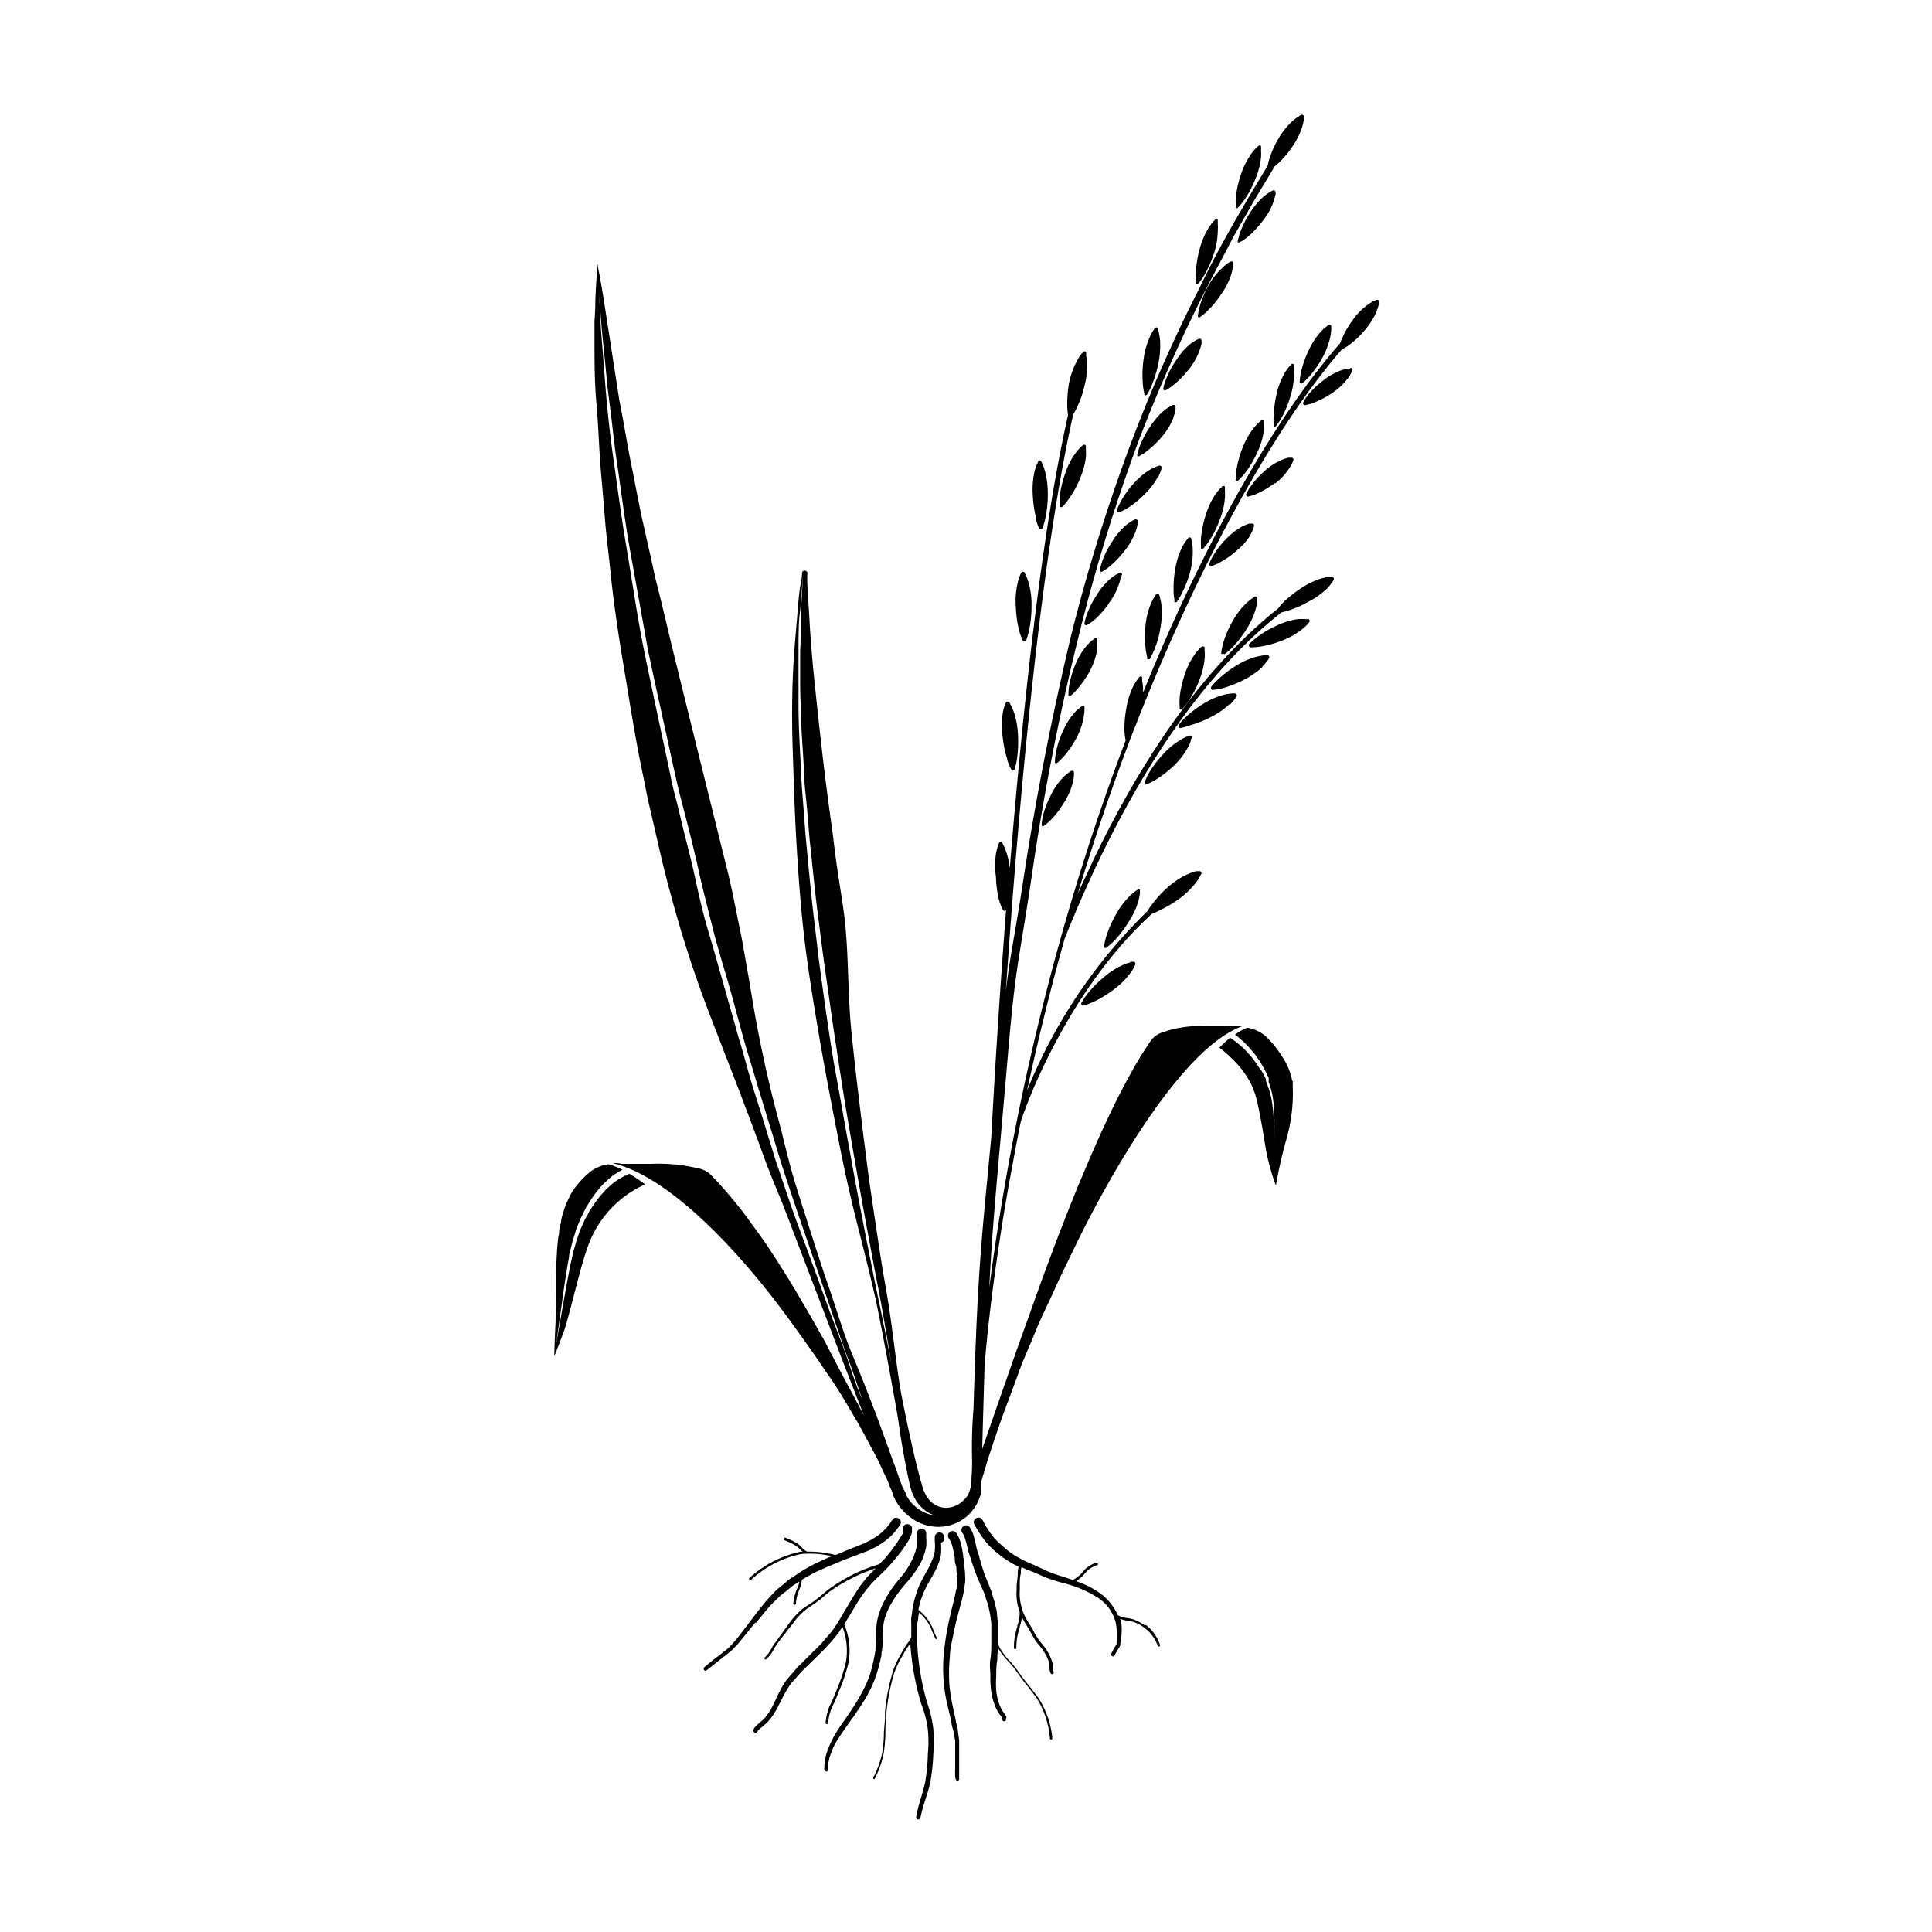 <svg xmlns="http://www.w3.org/2000/svg" viewBox="0 0 141.2 141.2"><defs><style>.cls-1{fill:none;}.cls-2{}</style></defs><g id="Calque_2" data-name="Calque 2"><g id="Layer_1" data-name="Layer 1"><rect class="cls-1" width="141.2" height="141.2" rx="70.6"/><path class="cls-2" d="M46,85.79a4.62,4.62,0,0,0-.85.44q-.23.15-.45.33c-.14.13-.3.26-.44.41a8.38,8.38,0,0,0-.82,1c-.12.19-.26.38-.38.59l-.34.62-.3.67c-.09.23-.16.46-.24.69s-.14.47-.21.71a5.65,5.65,0,0,0-.17.71c-.12.47-.21,1-.29,1.4-.17.92-.32,1.77-.45,2.51-.26,1.47-.43,2.45-.43,2.45l.35-2.46c.1-.74.22-1.6.36-2.52.07-.46.15-.94.24-1.42,0-.24.09-.49.15-.73s.11-.49.19-.72.14-.49.23-.73.19-.45.28-.68l.33-.66c.11-.22.25-.42.37-.63a8.66,8.66,0,0,1,.83-1.09c.15-.17.31-.31.46-.45s.31-.26.47-.38a6.79,6.79,0,0,1,.6-.36,5.27,5.27,0,0,0-1-.4,2.75,2.75,0,0,0-1.53.7,6.39,6.39,0,0,0-1,1.1,4.45,4.45,0,0,0-.33.55l-.26.56a4.36,4.36,0,0,0-.19.58,3.14,3.14,0,0,0-.16.58c0,.2-.09.4-.13.6s0,.4-.08.6c-.05.4-.09.81-.11,1.21s-.05.81-.06,1.21c0,1.61,0,3.16-.06,4.34s-.07,2-.07,2,.3-.72.7-1.82S42.43,92.47,43,91a7.82,7.82,0,0,1,4.15-4.44A11.31,11.31,0,0,0,46,85.79Z"/><path class="cls-2" d="M69,112.6v-.28h0a.34.34,0,0,0-.35-.33.35.35,0,0,0-.33.35s0,.09,0,.28a4.88,4.88,0,0,1,0,.74,4.19,4.19,0,0,1-.12.48c-.07.17-.16.4-.25.58-.19.41-.49.84-.75,1.42a7.75,7.75,0,0,0-.53,1.88c0,.17-.05.34-.07.51s0,.36,0,.54,0,.6,0,.91a3.62,3.62,0,0,1-.27.41c-.09.13-.17.24-.24.36l-.17.3a7.7,7.7,0,0,0-.63,1.29,15.13,15.13,0,0,0-.61,3.08l0,.33c0,.39-.06.78-.08,1.17a9.23,9.23,0,0,1-.12,1.48,7.3,7.3,0,0,1-.64,1.78.11.11,0,0,0,0,.13h0a.12.12,0,0,0,.09,0,7.61,7.61,0,0,0,.65-1.84,11,11,0,0,0,.13-1.51c0-.37,0-.77.07-1.15l0-.32a15.39,15.39,0,0,1,.6-3,7.65,7.65,0,0,1,.62-1.25l.17-.31c.06-.1.14-.21.23-.33l.13-.18a19.61,19.61,0,0,0,.8,4.41,7.89,7.89,0,0,1,.48,1.85,9.36,9.36,0,0,1,0,1.83,13.21,13.21,0,0,1-.2,2.07c-.14.64-.35,1.24-.5,1.81-.06.23-.11.46-.15.67,0,.06,0,.2.12.21s.18-.07.2-.17.09-.41.15-.62c.16-.56.38-1.16.54-1.82a14.63,14.63,0,0,0,.24-2.12,12,12,0,0,0,0-1.9,8.91,8.91,0,0,0-.46-1.93,18.75,18.75,0,0,1-.72-4.45c0-.36,0-.71,0-1,0-.17,0-.33.05-.5s0-.33.08-.49a.6.6,0,0,0,0-.12,3.15,3.15,0,0,1,1,1.47l.2.43a.11.11,0,0,0,.09.05h0a.09.09,0,0,0,0-.13c-.06-.12-.12-.27-.19-.42a3.29,3.29,0,0,0-1.14-1.59,5.69,5.69,0,0,1,.45-1.41c.22-.49.54-1,.76-1.4a5.68,5.68,0,0,0,.28-.64,2.56,2.56,0,0,0,.16-.6,4.69,4.69,0,0,0,0-.85Z"/><path class="cls-2" d="M60.61,120.14l.29-.33.14-.17.15-.19c.13-.18.26-.36.38-.55a4.84,4.84,0,0,1,.25,2.59,12.72,12.72,0,0,1-.7,2.08l-.14.36c-.06.15-.13.3-.2.46a3.64,3.64,0,0,0-.44,1.52.1.1,0,0,0,.1.1h0a.1.1,0,0,0,.09-.1,3.47,3.47,0,0,1,.43-1.44l.2-.47.14-.36a13,13,0,0,0,.71-2.1,5,5,0,0,0-.31-2.83l.46-.75c.3-.5.59-1,.89-1.42.16-.21.31-.42.49-.62l.16-.19h0l.08-.08.26-.27c.36-.34.71-.67,1-1,.16-.17.28-.33.42-.48l.09-.12.1-.12a1.84,1.84,0,0,1,.17-.22c.22-.29.4-.56.55-.8s.12-.22.17-.34a1.69,1.69,0,0,0,.11-.31c0-.13,0-.2,0-.2h0a.32.32,0,0,0-.26-.39.33.33,0,0,0-.4.26h0s0,.08,0,.21A1.77,1.77,0,0,1,66,112c0,.07-.09.17-.14.27a7.16,7.16,0,0,1-.49.74l-.16.22-.08.11-.09.11c-.13.15-.26.33-.4.48l-.38.39A11.81,11.81,0,0,0,60.78,116c-.24.16-.46.35-.68.53l-.24.2c-.28.23-.58.45-1,.7a4.9,4.9,0,0,0-1.09,1.09l-.06.07L56.7,120l-.09.11c-.07.1-.15.23-.23.37a2.28,2.28,0,0,1-.48.65.11.11,0,0,0,0,.14.1.1,0,0,0,.09,0h0a2.33,2.33,0,0,0,.55-.72c.08-.13.15-.26.22-.35l.08-.11c.34-.45.7-.93,1.06-1.37l.06-.08a4.71,4.71,0,0,1,1-1.05c.38-.25.69-.48,1-.71l.24-.2a6.55,6.55,0,0,1,.66-.52A12.74,12.74,0,0,1,64,114.62l-.33.33-.27.29-.07.07,0,0,0,0,0,0-.12.16a7.3,7.3,0,0,0-.5.67c-.32.47-.61,1-.9,1.47s-.57,1-.91,1.47c0,0-.09.13-.12.16l-.14.17-.29.33c-.19.22-.38.45-.58.64-.41.4-.82.8-1.2,1.19l-.3.29-.26.31-.52.6a6.63,6.63,0,0,0-.4.64c-.12.23-.23.44-.32.64s-.19.38-.27.56a1.91,1.91,0,0,1-.13.25c0,.09-.1.16-.14.24s-.2.27-.28.39a2.44,2.44,0,0,1-.27.28,5.71,5.71,0,0,0-.46.41.61.61,0,0,0-.16.26.16.16,0,1,0,.32.06s0,0,.08-.09l.44-.37a2,2,0,0,0,.32-.33,3.56,3.56,0,0,0,.32-.42c0-.07.09-.15.14-.23a2.52,2.52,0,0,0,.15-.27l.29-.57c.09-.2.2-.39.31-.59s.27-.42.39-.61l.51-.56.26-.3.29-.28L60,120.78c.21-.2.41-.42.6-.64Z"/><path class="cls-2" d="M64.42,120.84a7,7,0,0,0,.11-.92c0-.29,0-.59,0-.87a4,4,0,0,1,.14-.79,4.69,4.69,0,0,1,.3-.75,7.44,7.44,0,0,1,.84-1.3c.15-.2.31-.38.46-.56a4.6,4.6,0,0,0,.45-.56A6.57,6.57,0,0,0,67.4,114c.06-.18.13-.35.18-.51s.08-.31.11-.45a3,3,0,0,0,0-.68c0-.15,0-.24,0-.24h0a.34.34,0,1,0-.67,0v.06s0,.06,0,.18a2.1,2.1,0,0,1,0,.53c0,.11-.05.24-.08.38s-.1.29-.15.45a5.49,5.49,0,0,1-.54,1,6.25,6.25,0,0,1-.4.54c-.16.18-.32.38-.48.59a7.91,7.91,0,0,0-.87,1.42,6.39,6.39,0,0,0-.31.83,4.8,4.8,0,0,0-.15.91c0,.3,0,.6,0,.89a6,6,0,0,1-.08.85,12.64,12.64,0,0,1-.4,1.69,9.6,9.6,0,0,1-.71,1.52c-.55,1-1.18,1.78-1.66,2.54a7.9,7.9,0,0,0-.58,1.1c-.07.17-.12.33-.18.48s-.08.3-.11.43a2.8,2.8,0,0,0-.07.64,1.06,1.06,0,0,0,0,.18.18.18,0,0,0,.17.14.14.14,0,0,0,.09-.15h0v0a.14.14,0,0,0,0-.06v-.07a2.6,2.6,0,0,1,.08-.56c0-.11.07-.27.11-.39s.12-.31.18-.48a7,7,0,0,1,.59-1c.49-.74,1.13-1.56,1.72-2.53a9.16,9.16,0,0,0,.77-1.57,12.24,12.24,0,0,0,.47-1.75Z"/><path class="cls-2" d="M70.4,113.78a6.44,6.44,0,0,0-.16-.92,2.82,2.82,0,0,0-.23-.62l-.1-.18h0a.34.34,0,0,0-.46-.12.35.35,0,0,0-.12.47h0l.11.17a2.26,2.26,0,0,1,.17.45c.06.22.11.5.17.84,0,.16,0,.34.08.53s0,.39.08.6,0,.4,0,.61,0,.44-.08.66c-.08.45-.22,1-.34,1.47l-.18.79c-.06.27-.11.55-.16.82-.09.56-.17,1.12-.22,1.7a12.2,12.2,0,0,0,0,1.71,7.52,7.52,0,0,0,.09.83,6.83,6.83,0,0,0,.15.81c.1.51.24,1,.34,1.49,0,.23.11.46.15.68l.12.64,0,.15s0,.1,0,.15,0,.2,0,.29v.54c0,.34,0,.65,0,.89a4.47,4.47,0,0,0,0,.59c0,.15.05.22.05.22a.13.13,0,0,0,.14.1.13.13,0,0,0,.1-.15v0l0-.17c0-.13,0-.31,0-.56s0-.54,0-.88c0-.17,0-.37,0-.56s0-.2,0-.3a.92.92,0,0,0,0-.16l0-.16-.09-.66c0-.23-.09-.46-.14-.7-.09-.48-.22-1-.31-1.49a7,7,0,0,1-.12-.78,5.4,5.4,0,0,1-.07-.8,11.56,11.56,0,0,1,.05-1.66c0-.55.15-1.1.25-1.64.06-.26.11-.53.17-.79s.13-.52.2-.78c.13-.51.28-1,.38-1.49.06-.25.07-.5.11-.73s0-.49,0-.72l-.06-.6c0-.2,0-.38-.08-.55Z"/><path class="cls-2" d="M55.24,118.62c.36-.44.7-.87,1.08-1.3l.61-.6c.21-.2.45-.36.67-.55l.33-.27.37-.24.11-.06c0,.2-.14.45-.21.64a3.23,3.23,0,0,0-.15.5,2.51,2.51,0,0,0-.07.45.1.1,0,0,0,.09.1h0a.11.11,0,0,0,.1-.09,2.92,2.92,0,0,1,.06-.44,3.48,3.48,0,0,1,.14-.46,3.25,3.25,0,0,0,.24-.84,4.64,4.64,0,0,1,.42-.25c.25-.13.49-.27.74-.39l.77-.34c.51-.21,1-.42,1.47-.6l1.35-.51a6.86,6.86,0,0,0,1.12-.6,4.84,4.84,0,0,0,.77-.65l.25-.29a1.72,1.72,0,0,0,.15-.21l.13-.17h0a.32.32,0,0,0-.09-.46.32.32,0,0,0-.46.08l-.13.18a1.5,1.5,0,0,1-.14.2c-.06.07-.12.15-.2.23a3.72,3.72,0,0,1-.64.57,6.14,6.14,0,0,1-1,.56l-1.32.53-.73.31A7.7,7.7,0,0,0,59,113.4h0a1,1,0,0,1-.41-.32l-.21-.2a3.26,3.26,0,0,0-.68-.37l-.29-.13a.1.1,0,0,0-.13.05.1.1,0,0,0,.05.13l.29.13a3.1,3.1,0,0,1,.64.35,1.53,1.53,0,0,1,.19.18l.21.19-.19,0a8,8,0,0,0-3.69,1.91.09.09,0,0,0,0,.13.08.08,0,0,0,.07,0,.08.08,0,0,0,.06,0,7.71,7.71,0,0,1,3.6-1.87,7.14,7.14,0,0,1,2.28.15l-.47.2-.77.36c-.26.13-.52.28-.78.43s-.49.32-.75.49l-.37.24-.35.3c-.23.2-.48.37-.69.59L56,117c-.38.45-.74.93-1.07,1.36s-.05.08-.36.48-.61.8-.87,1.11l-.44.47c-.14.13-.29.24-.43.35s-.53.41-.73.56l-.64.53a.17.17,0,0,0,0,.2.14.14,0,0,0,.2,0h0l.62-.49L53,121l.46-.37.45-.46c.31-.36.59-.72.91-1.12s0,0,.39-.47Z"/><path class="cls-2" d="M75.24,123.25c-.28-.35-.57-.71-.82-1.09a7.23,7.23,0,0,0-.6-.74,4.29,4.29,0,0,1-.89-1.28V120c0-.23,0-.45,0-.68s0-.43,0-.68l-.07-.7c0-.23-.09-.45-.13-.68s-.13-.44-.19-.66l-.09-.32-.12-.3-.24-.58c-.07-.19-.15-.35-.2-.54-.12-.35-.21-.71-.31-1,0-.16-.09-.32-.14-.47s-.07-.27-.1-.4-.11-.51-.17-.71a1.9,1.9,0,0,0-.2-.5l-.08-.14h0a.34.34,0,0,0-.47-.11.35.35,0,0,0-.11.46h0l.09.14a1.91,1.91,0,0,1,.14.35c.06.17.11.39.18.67,0,.13.08.29.12.44s.1.3.15.46c.11.32.21.67.35,1,.06.18.15.37.23.57s.16.37.25.56.08.2.13.3l.09.29c.06.2.14.39.19.6s.09.43.14.64l.08.64c0,.2,0,.45,0,.66s0,.45,0,.67c0,.43,0,.87-.07,1.29s0,.83,0,1.23a7.83,7.83,0,0,0,.06,1.11,4.52,4.52,0,0,0,.23.93,3.83,3.83,0,0,0,.32.67,3.49,3.49,0,0,1,.26.35c0,.07,0,.1,0,.1a.14.14,0,1,0,.28,0,.46.46,0,0,0,0-.22,2.64,2.64,0,0,0-.26-.39,3.33,3.33,0,0,1-.28-.62,4.07,4.07,0,0,1-.18-.86,7.39,7.39,0,0,1,0-1.07c0-.38,0-.78.08-1.2,0-.27,0-.54.07-.82a6.27,6.27,0,0,0,.78,1,5.91,5.91,0,0,1,.58.72c.26.38.55.75.83,1.1l.58.75a6.48,6.48,0,0,1,1,3,.11.11,0,0,0,.1.09h0a.1.1,0,0,0,.08-.11A6.59,6.59,0,0,0,75.83,124l-.59-.76Z"/><path class="cls-2" d="M83.62,118.76a3.39,3.39,0,0,0-.85-.43,2.84,2.84,0,0,0-.42-.08,1.52,1.52,0,0,1-.67-.22,2.63,2.63,0,0,0-.31-.57,4,4,0,0,0-.94-1,6.77,6.77,0,0,0-1.78-.9,3.23,3.23,0,0,0,.63-.55,1.75,1.75,0,0,1,.88-.61.08.08,0,0,0,.08-.1.09.09,0,0,0-.1-.09,1.86,1.86,0,0,0-1,.67,2.35,2.35,0,0,1-.74.59l-.62-.21a12.2,12.2,0,0,1-1.33-.47c-.42-.2-.86-.41-1.27-.58a9,9,0,0,1-1.12-.6,5.4,5.4,0,0,1-.46-.33l-.22-.19-.2-.18a4.48,4.48,0,0,1-.65-.67c-.17-.22-.3-.43-.41-.59s-.18-.33-.23-.42l-.09-.15h0a.33.33,0,0,0-.46-.12.34.34,0,0,0-.13.46l.09.15c.06.1.13.24.26.43a7.16,7.16,0,0,0,.47.66,5.62,5.62,0,0,0,.73.74l.22.18.23.18c.16.12.35.25.53.36a5.7,5.7,0,0,0,.69.37,3.74,3.74,0,0,1-.05.39l0,.13c0,.29-.06.58-.08.85,0,.11,0,.23,0,.34a3.84,3.84,0,0,0,.22,1.61h0a2.62,2.62,0,0,1-.17,1l0,.08a4.74,4.74,0,0,0-.25,1.55.1.1,0,0,0,.1.09h0a.1.1,0,0,0,.08-.11,4.33,4.33,0,0,1,.25-1.47l0-.08a3.88,3.88,0,0,0,.16-.67,6.22,6.22,0,0,0,.32.56,6.05,6.05,0,0,1,.32.55c.11.19.22.4.35.59s.19.25.29.37a3.45,3.45,0,0,1,.33.45,3.18,3.18,0,0,1,.4.89s0,.13,0,.22c0,.34.07.51.2.53h0a.1.1,0,0,0,.1-.08.08.08,0,0,0,0-.09,1.72,1.72,0,0,1-.07-.38c0-.1,0-.19,0-.25a3.88,3.88,0,0,0-.42-.94,5.34,5.34,0,0,0-.35-.48,3.3,3.3,0,0,1-.28-.35,6.59,6.59,0,0,1-.34-.57,5.57,5.57,0,0,0-.33-.57,3.89,3.89,0,0,1-.68-2.47c0-.12,0-.23,0-.35,0-.28,0-.55.08-.83l0-.13c0-.1,0-.21.05-.33l.33.15c.44.16.85.34,1.29.54a12.71,12.71,0,0,0,1.4.46,8.48,8.48,0,0,1,2.55,1.07,3.1,3.1,0,0,1,1.32,1.86,4,4,0,0,1,.06,1,1.27,1.27,0,0,1,0,.37l0,.07,0,.08-.07.13a4.77,4.77,0,0,0-.25.44,1.19,1.19,0,0,0-.08.17h0a.14.14,0,0,0,.09.17.13.13,0,0,0,.17-.08l.07-.15.25-.41.09-.16,0-.08a.49.49,0,0,0,0-.11,1.31,1.31,0,0,0,.07-.44,4.08,4.08,0,0,0,0-1,1.63,1.63,0,0,0-.07-.3,2.45,2.45,0,0,0,.55.13l.39.08a3,3,0,0,1,.79.41,2.85,2.85,0,0,1,1,1.33.1.1,0,0,0,.09.07h0a.1.1,0,0,0,.08-.12,3.1,3.1,0,0,0-1-1.44Z"/><path class="cls-2" d="M90.29,15.17a.13.13,0,0,0,.19,0,5,5,0,0,0,.49-.6,7.91,7.91,0,0,0,.77-1.46,5.82,5.82,0,0,0,.42-1.58,3.76,3.76,0,0,0,0-.57.68.68,0,0,0,0-.22.14.14,0,0,0,0-.07.14.14,0,0,0-.2,0l-.17.16a3.66,3.66,0,0,0-.36.43,5.93,5.93,0,0,0-.73,1.47,8,8,0,0,0-.37,1.6,3.87,3.87,0,0,0,0,.78.11.11,0,0,0,0,.08Z"/><path class="cls-2" d="M87.4,20.72a.13.13,0,0,0,.18,0,4.87,4.87,0,0,0,.46-.65,9,9,0,0,0,.67-1.51A5.51,5.51,0,0,0,89,16.92a3.23,3.23,0,0,0,0-.57c0-.14,0-.23,0-.23s0,0,0-.06a.14.14,0,0,0-.2,0l-.16.17a4.75,4.75,0,0,0-.33.46,5.68,5.68,0,0,0-.64,1.53,8.45,8.45,0,0,0-.27,1.64,4.06,4.06,0,0,0,0,.79A.09.09,0,0,0,87.4,20.72Z"/><path class="cls-2" d="M90.12,19.46c0-.14,0-.22,0-.22a.14.14,0,0,0,0-.06.14.14,0,0,0-.19-.06,1.34,1.34,0,0,0-.19.11,3.57,3.57,0,0,0-.42.36,5.07,5.07,0,0,0-1,1.27,8.26,8.26,0,0,0-.62,1.46,4.53,4.53,0,0,0-.15.74.29.29,0,0,0,0,.09.14.14,0,0,0,.19,0,4.63,4.63,0,0,0,.57-.49,7,7,0,0,0,1-1.25A4.93,4.93,0,0,0,90,20a4,4,0,0,0,.11-.54Z"/><path class="cls-2" d="M87.81,25.12a1.17,1.17,0,0,0,0-.22.13.13,0,0,0,0-.06.14.14,0,0,0-.18-.08l-.2.09a4.35,4.35,0,0,0-.45.3,4.93,4.93,0,0,0-1,1.15,6.42,6.42,0,0,0-.74,1.37,4.35,4.35,0,0,0-.22.71.11.11,0,0,0,0,.08.14.14,0,0,0,.18.06,4.24,4.24,0,0,0,.61-.42A7.3,7.3,0,0,0,86.88,27a4.68,4.68,0,0,0,.77-1.35,3.52,3.52,0,0,0,.16-.51Z"/><path class="cls-2" d="M85.76,30.48a2.36,2.36,0,0,0,.15-.52,1,1,0,0,0,0-.21.13.13,0,0,0,0-.06.15.15,0,0,0-.18-.09,1.46,1.46,0,0,0-.2.1,3.16,3.16,0,0,0-.45.3,5,5,0,0,0-1,1.15,7.14,7.14,0,0,0-.74,1.36,4.71,4.71,0,0,0-.22.71.14.14,0,0,0,0,.09.13.13,0,0,0,.18,0,3.68,3.68,0,0,0,.62-.42A6.85,6.85,0,0,0,85,31.82a4.79,4.79,0,0,0,.78-1.34Z"/><path class="cls-2" d="M84.62,34.91a3.67,3.67,0,0,0,.22-.5l.06-.21v-.06a.16.16,0,0,0-.18-.11l-.2.07a3.57,3.57,0,0,0-.49.24,5.09,5.09,0,0,0-1.18,1,7,7,0,0,0-.91,1.26,4.52,4.52,0,0,0-.31.68.28.28,0,0,0,0,.09.12.12,0,0,0,.17.07,4.25,4.25,0,0,0,.66-.34,6.67,6.67,0,0,0,1.21-1,4.8,4.8,0,0,0,.94-1.23Z"/><path class="cls-2" d="M83,38.84a3.25,3.25,0,0,0,.14-.53c0-.13,0-.21,0-.21s0,0,0-.06a.15.15,0,0,0-.19-.08,1.14,1.14,0,0,0-.19.1,3.36,3.36,0,0,0-.45.31,4.79,4.79,0,0,0-1,1.17,6.8,6.8,0,0,0-.72,1.38,4.4,4.4,0,0,0-.2.71.1.1,0,0,0,0,.09.12.12,0,0,0,.18.05,4.16,4.16,0,0,0,.6-.43,7.44,7.44,0,0,0,1.06-1.14A5,5,0,0,0,83,38.84Z"/><path class="cls-2" d="M81,44.13a4.63,4.63,0,0,0,.75-1.36,2.27,2.27,0,0,0,.14-.52A1.08,1.08,0,0,0,82,42a.13.13,0,0,0,0-.06.14.14,0,0,0-.18-.07l-.2.1a3.15,3.15,0,0,0-.44.3,5,5,0,0,0-1,1.17,7.13,7.13,0,0,0-.72,1.39,4.11,4.11,0,0,0-.2.71.14.14,0,0,0,0,.09.14.14,0,0,0,.18.05,3.91,3.91,0,0,0,.61-.43,7.49,7.49,0,0,0,1-1.15Z"/><path class="cls-2" d="M80.18,47.49a4.15,4.15,0,0,0,0-.54,1.87,1.87,0,0,0,0-.21.14.14,0,0,0,0-.06.15.15,0,0,0-.2,0l-.18.13a4.49,4.49,0,0,0-.38.38,5.11,5.11,0,0,0-.81,1.33A7.56,7.56,0,0,0,78.16,50a3.81,3.81,0,0,0-.07.74.16.16,0,0,0,0,.09.13.13,0,0,0,.18,0,3.92,3.92,0,0,0,.52-.53A7.24,7.24,0,0,0,79.67,49a5.06,5.06,0,0,0,.51-1.47Z"/><path class="cls-2" d="M79.2,52.38a3.15,3.15,0,0,0,.06-.54c0-.13,0-.22,0-.22a.08.08,0,0,0,0,0,.15.15,0,0,0-.2,0,1.11,1.11,0,0,0-.17.13,2.55,2.55,0,0,0-.39.37,5,5,0,0,0-.82,1.32,6.39,6.39,0,0,0-.49,1.48,4,4,0,0,0-.09.74.11.11,0,0,0,0,.08.14.14,0,0,0,.19,0,4.77,4.77,0,0,0,.52-.53,6.82,6.82,0,0,0,.87-1.3,5.05,5.05,0,0,0,.52-1.46Z"/><path class="cls-2" d="M78.31,56.33a1.13,1.13,0,0,0-.18.12,3.5,3.5,0,0,0-.42.35,5.08,5.08,0,0,0-.89,1.27,7.33,7.33,0,0,0-.57,1.45,3.69,3.69,0,0,0-.12.74.09.09,0,0,0,0,.08.14.14,0,0,0,.19,0,4.59,4.59,0,0,0,.55-.49,7.25,7.25,0,0,0,.93-1.25,4.92,4.92,0,0,0,.61-1.43,2.6,2.6,0,0,0,.08-.54c0-.13,0-.22,0-.22a.11.11,0,0,0,0,0,.14.14,0,0,0-.19-.06Z"/><path class="cls-2" d="M93.22,14.28a1.17,1.17,0,0,0,0-.22.13.13,0,0,0,0-.06.15.15,0,0,0-.19-.08,1.14,1.14,0,0,0-.19.1,3.36,3.36,0,0,0-.45.31,5.48,5.48,0,0,0-1,1.17,7.13,7.13,0,0,0-.72,1.39,5.21,5.21,0,0,0-.21.72.12.12,0,0,0,0,.08.13.13,0,0,0,.18,0,3.91,3.91,0,0,0,.61-.43,7.55,7.55,0,0,0,1.06-1.15,4.68,4.68,0,0,0,.76-1.36,3.47,3.47,0,0,0,.14-.52Z"/><path class="cls-2" d="M83.64,28.78a.08.08,0,0,0,0,.07.13.13,0,0,0,.18,0,4.31,4.31,0,0,0,.37-.72,9,9,0,0,0,.48-1.62,6.25,6.25,0,0,0,.11-1.68,4.54,4.54,0,0,0-.1-.58,1,1,0,0,0-.07-.22s0,0,0-.06a.13.13,0,0,0-.19,0,2.17,2.17,0,0,0-.14.19,4,4,0,0,0-.27.52,5.85,5.85,0,0,0-.44,1.63A8.26,8.26,0,0,0,83.52,28a4.2,4.2,0,0,0,.12.79Z"/><path class="cls-2" d="M100.79,22a.16.16,0,0,0-.19-.09l-.19.09a2.46,2.46,0,0,0-.46.28,4.71,4.71,0,0,0-1.08,1.1,7.08,7.08,0,0,0-.78,1.34,3.2,3.2,0,0,0-.15.37c-4.4,5-9.68,13.9-14.4,25.53,0-.11,0-.21,0-.31a2.57,2.57,0,0,0-.07-.56,1.15,1.15,0,0,0,0-.22.1.1,0,0,0,0-.05.13.13,0,0,0-.2,0,1.28,1.28,0,0,0-.14.18,4.73,4.73,0,0,0-.3.48,5.61,5.61,0,0,0-.5,1.56,8.22,8.22,0,0,0-.15,1.63,3.89,3.89,0,0,0,.09.78h0c-1.7,4.47-3.3,9.3-4.74,14.42v0a181.41,181.41,0,0,0-5.23,25.58c.24-4.81.57-7.79,1.33-16.64.59-7,.8-6.93,1.75-13.27a178.79,178.79,0,0,1,3.46-17.73A129.49,129.49,0,0,1,83.3,32a113.41,113.41,0,0,1,4.78-10.74c.73-1.46,1.45-2.73,2-3.84l1.6-2.8,1.38-2.29h0a.16.16,0,0,0,0-.1,4.25,4.25,0,0,0,.41-.34,7.08,7.08,0,0,0,1-1.2,5.43,5.43,0,0,0,.7-1.41,4.55,4.55,0,0,0,.12-.53,1.73,1.73,0,0,0,0-.22.13.13,0,0,0,0-.06.14.14,0,0,0-.19-.07.9.9,0,0,0-.19.11,3.83,3.83,0,0,0-.44.33,5.3,5.3,0,0,0-1,1.23,7.13,7.13,0,0,0-.66,1.43,3.42,3.42,0,0,0-.16.6l0,0-1.38,2.3c-.44.76-1,1.7-1.61,2.8s-1.31,2.4-2,3.86a110.89,110.89,0,0,0-4.8,10.79,128.92,128.92,0,0,0-4.58,14.6C77,51.84,75.78,57.82,74.81,64.17c-.65,4.3-1,5.67-1.3,8.28.87-12.8,2.47-31.31,4.93-42.17a4.38,4.38,0,0,0,.25-.46,7.62,7.62,0,0,0,.56-1.58,5.68,5.68,0,0,0,.2-1.66,3.52,3.52,0,0,0-.07-.58,1.45,1.45,0,0,0,0-.23.1.1,0,0,0,0-.05.13.13,0,0,0-.2,0L79,25.9a3.84,3.84,0,0,0-.3.5A5.94,5.94,0,0,0,78.13,28,8.77,8.77,0,0,0,78,29.67a4.26,4.26,0,0,0,.06.66C76.12,38.85,74.73,52,73.8,63.44a5.63,5.63,0,0,0-.25-1.15,4.54,4.54,0,0,0-.22-.54l-.12-.21a.1.1,0,0,0,0,0,.14.14,0,0,0-.19.06,2.19,2.19,0,0,0-.09.22,5.29,5.29,0,0,0-.14.57,6,6,0,0,0,0,1.71A8.06,8.06,0,0,0,73,65.74a5.35,5.35,0,0,0,.29.76.16.16,0,0,0,.08.06.14.14,0,0,0,.16-.07c-.54,7-.89,13-1.08,16.58-.74,7.84-1,9.69-1.3,19.83a35.84,35.84,0,0,0-.11,3.6A13.25,13.25,0,0,1,71,108a2.73,2.73,0,0,1-.26,1.27,2.42,2.42,0,0,1-.37.43,1.89,1.89,0,0,1-1.23.5,1.66,1.66,0,0,1-1.39-.81,2.77,2.77,0,0,1-.38-.91c-.11-.35-.2-.72-.3-1.1-.39-1.53-.76-3.27-1.14-5.18s-.68-5.08-1.09-7.49-.25-1.35-.64-3.89c-.19-1.26-.38-2.54-.57-3.82s-.34-2.57-.51-3.86c-.32-2.58-.63-5.16-.89-7.7s-.21-5.08-.42-7.49c-.1-1.21-.3-2.38-.48-3.54S61,62.11,60.87,61c-.31-2.2-.58-4.28-.8-6.2s-.41-3.7-.57-5.26-.27-3-.33-4.08-.13-2-.16-2.64,0-.94,0-.94h0a.2.2,0,0,0-.17-.18.19.19,0,0,0-.22.16s0,.33-.12.93-.17,1.5-.27,2.65S58,48,57.94,49.57s-.07,3.4,0,5.36.12,4.09.25,6.34.29,4.61.56,7,.69,4.94,1.12,7.47.93,5.1,1.43,7.66c1,5.12,1.58,6.68,2.67,11.44.52,2.38,1.59,8.36,1.66,8.82s.13.92.2,1.36c.14.89.3,1.73.45,2.51.09.4.16.78.26,1.16a3.08,3.08,0,0,0,.09.3,1.77,1.77,0,0,0,.06.17l.06.13a2.7,2.7,0,0,0,.15.29c.05.09.11.18.17.27a2.73,2.73,0,0,0,1,.81,1.43,1.43,0,0,0,.27.09,2,2,0,0,1-.34-.06,2.69,2.69,0,0,1-1.06-.55,2.66,2.66,0,0,1-.74-.94c0-.11-.09-.23-.14-.34h0l-.1-.18c-.25-.66-.48-1.36-.73-2l-.93-2.58c-.64-1.71-1.3-3.4-2-5.08s-1.2-3.46-1.79-5.14-2.13-6.56-2.39-7.39-.66-2.39-1.05-4A94.17,94.17,0,0,1,55,73.14c-.13-.79-.26-1.58-.4-2.36s-.27-1.55-.41-2.31c-.32-1.52-.59-3-.94-4.49l-2.09-8.42q-1-4.05-1.91-7.74c-.3-1.23-.58-2.43-.86-3.59-.14-.59-.29-1.16-.43-1.72s-.25-1.14-.38-1.7l-.72-3.21c-.2-1-.4-2-.59-3-.41-1.92-.67-3.7-1-5.31-.5-3.22-.89-5.75-1.16-7.48s-.49-2.66-.49-2.66.1,1.41.28,3.88c.08,1.23.26,2.72.42,4.44.07.86.2,1.76.32,2.72s.23,2,.36,3c.32,2.1.59,4.37,1,6.76l1.35,7.52c.54,2.59,1.15,5.26,1.74,8,.15.67.3,1.36.45,2s.34,1.36.51,2c.35,1.37.7,2.74,1,4.11s.66,2.74,1,4.1.75,2.71,1.13,4,.73,2.67,1.1,4,.78,2.6,1.15,3.87l1.14,3.73c.19.61.36,1.22.55,1.81s.84,2.57,1.53,4.57,1.32,3.84,1.88,5.47,1,3,1.43,4.12.59,1.68,1.05,3c-.45-1-.64-1.65-1.05-2.86s-1-2.64-1.58-4.25-1.25-3.45-2-5.45-1.38-4-1.58-4.55-.37-1.2-.57-1.81c-.37-1.22-.76-2.46-1.16-3.73S54.41,77.21,54,75.9l-1.13-4c-.38-1.34-.76-2.69-1.15-4s-.7-2.74-1-4.11-.69-2.74-1-4.11c-.16-.68-.34-1.37-.5-2s-.29-1.37-.43-2c-.58-2.73-1.16-5.41-1.69-8s-.88-5.13-1.29-7.53-.7-4.68-1-6.78-.48-4-.61-5.76-.27-3.21-.33-4.45c-.12-2.47-.19-3.88-.19-3.88s-.1.94-.17,2.7q0,.66-.06,1.47c0,.54,0,1.13,0,1.77,0,1.27,0,2.75.15,4.39s.18,3.46.37,5.43c.09,1,.17,2,.26,3.09s.23,2.16.35,3.3c.22,2.26.57,4.7,1,7.25s.83,5.22,1.42,8c.14.69.27,1.39.43,2.09s.33,1.41.49,2.12c.33,1.43.66,2.89,1.07,4.36a86.21,86.21,0,0,0,2.92,9c.58,1.51,1.16,3,1.77,4.58.31.77.59,1.55.89,2.33s.59,1.58.89,2.37c1.14,3.18,1.1,2.75,2.33,6l3.82,10,1.53,3.92c-.47-.9-1-1.88-1.54-2.89L60.26,98c-.44-.78-.89-1.59-1.35-2.37s-.92-1.59-1.4-2.35-.95-1.52-1.43-2.23-1-1.4-1.43-2-.95-1.22-1.39-1.75l-.66-.75L52,85.91a1.88,1.88,0,0,0-1.05-.54,12.63,12.63,0,0,0-3.38-.31l-2,0h-.13A3.5,3.5,0,0,0,45,85h-.23C50.5,86.4,57.11,95.67,57.65,96.4s1.06,1.47,1.58,2.2,1,1.46,1.5,2.18.91,1.41,1.31,2.09.78,1.31,1.1,1.92.62,1.15.88,1.64.44.94.62,1.3.3.65.37.85.13.3.13.3l.14.36h0c0,.11.09.22.13.33a3.62,3.62,0,0,0,1,1.22,3.31,3.31,0,0,0,1.37.7,3.23,3.23,0,0,0,2.93-.71,3.39,3.39,0,0,0,.87-1.28l.12-.37,0-.18s0-.14,0-.13v-.09c0-.12,0-.25,0-.38v0c.07-.29.2-.69.35-1.2s.35-1.13.59-1.83.5-1.49.82-2.34.66-1.75,1-2.7.8-1.94,1.23-3,.92-2,1.4-3.08,1-2.09,1.49-3.12S85.41,76.94,90.79,75h-.38c-.38,0-.75,0-1.13,0H88.19a8.18,8.18,0,0,0-3.17.43,1.71,1.71,0,0,0-1,.76l-.6.91c-.2.34-.41.69-.62,1.06-.42.76-.87,1.58-1.31,2.48s-.89,1.86-1.34,2.87-.9,2.07-1.35,3.15-.88,2.2-1.32,3.32-.85,2.25-1.26,3.36-.8,2.22-1.18,3.29c-.78,2.12-1.46,4.14-2.07,5.85l-1.18,3.41v-.19c.06-2.32.12-4.27.17-5.95a.15.15,0,0,1,0,.06c.36-4.68,1.31-10.89,2-14.46.2-1.12.41-2.22.63-3.32l0,0c0-.1,3-9.26,9.64-15.28.13,0,.3-.11.49-.2a8.4,8.4,0,0,0,1.44-.85,5.84,5.84,0,0,0,1.21-1.15,3.3,3.3,0,0,0,.32-.49l.11-.2s0-.05,0-.07a.13.13,0,0,0-.15-.12l-.23,0a5.27,5.27,0,0,0-.55.19,5.74,5.74,0,0,0-1.41.89A7.85,7.85,0,0,0,84.27,66a4.43,4.43,0,0,0-.4.58,38.35,38.35,0,0,0-8.81,13.13Q76.29,74,77.8,68.64c.13-.34,1.07-2.74,2.51-5.75C85.06,53,89.93,47.66,93.67,44.75a5.42,5.42,0,0,0,.53-.14,8.22,8.22,0,0,0,1.49-.67A5.6,5.6,0,0,0,97,43a4.43,4.43,0,0,0,.36-.44,2.08,2.08,0,0,0,.12-.2.13.13,0,0,0,0-.06.14.14,0,0,0-.14-.14l-.22,0a4.43,4.43,0,0,0-.56.12,5.62,5.62,0,0,0-1.47.71,9,9,0,0,0-1.27,1c-.19.2-.33.38-.41.48-3.78,3-8.68,8.36-13.44,18.25-.46,1-.86,1.83-1.21,2.62,1.29-4.27,2.68-8.31,4.14-12.09a5.72,5.72,0,0,0,.22-.55C88,40.34,93.46,30.84,98.05,25.56a4,4,0,0,0,.61-.39,6.86,6.86,0,0,0,1.11-1.07,4.86,4.86,0,0,0,.82-1.31,3.76,3.76,0,0,0,.17-.51,1,1,0,0,0,0-.21V22ZM64,94c-.57-2.86-1.24-6.2-1.88-9.79-.34-1.8-.65-3.66-1-5.55s-.62-3.81-.9-5.74l-.39-2.89c-.12-1-.22-1.92-.34-2.88-.23-1.9-.39-3.78-.57-5.6-.08-.9-.14-1.8-.21-2.68s-.14-1.73-.17-2.57c-.08-1.67-.18-3.25-.18-4.71,0-.73,0-1.43,0-2.1s0-1.3,0-1.89c0-1.19,0-2.22.13-3.07l.21-2.67s-.06,1-.15,2.67c-.06.85,0,1.89-.07,3.07,0,.59,0,1.22,0,1.89s0,1.36.05,2.09c0,1.46.14,3,.23,4.71,0,.83.12,1.69.2,2.56s.14,1.77.23,2.68c.2,1.81.37,3.69.62,5.58.13,1,.24,1.91.37,2.87s.27,1.92.41,2.89c.26,1.92.56,3.84.85,5.74s.61,3.75.92,5.54c.62,3.6,1.25,7,1.79,9.81.22,1,1,5.69,1,5.69S64.59,96.76,64,94Z"/><path class="cls-2" d="M83.18,65a1.15,1.15,0,0,0-.19.13,3.75,3.75,0,0,0-.44.37,5.71,5.71,0,0,0-1,1.35,7.93,7.93,0,0,0-.68,1.53,4.9,4.9,0,0,0-.18.78.16.16,0,0,0,0,.09.13.13,0,0,0,.18,0,4.74,4.74,0,0,0,.6-.53,7.87,7.87,0,0,0,1-1.32,5.56,5.56,0,0,0,.72-1.51,4.93,4.93,0,0,0,.12-.57,1.8,1.8,0,0,0,0-.23.07.07,0,0,0,0-.06.14.14,0,0,0-.19-.06Z"/><path class="cls-2" d="M82.6,70.34a3.64,3.64,0,0,0-.55.19,5.83,5.83,0,0,0-1.4.91,8.25,8.25,0,0,0-1.18,1.2,6.12,6.12,0,0,0-.44.66.14.14,0,0,0,0,.09.13.13,0,0,0,.16.1,4.65,4.65,0,0,0,.75-.28,8.18,8.18,0,0,0,1.43-.87,5.83,5.83,0,0,0,1.2-1.17,2.69,2.69,0,0,0,.31-.48,1.91,1.91,0,0,0,.1-.21.17.17,0,0,0,0-.07.14.14,0,0,0-.16-.12l-.22,0Z"/><path class="cls-2" d="M95,27.88A.16.16,0,0,0,95,28a.15.15,0,0,0,.19,0,4.93,4.93,0,0,0,.55-.54,7.75,7.75,0,0,0,.91-1.32,5.63,5.63,0,0,0,.57-1.5,3.42,3.42,0,0,0,.07-.55,1.4,1.4,0,0,0,0-.23.14.14,0,0,0,0-.06.15.15,0,0,0-.19-.05,1.45,1.45,0,0,0-.18.14,2.26,2.26,0,0,0-.41.38,5.16,5.16,0,0,0-.87,1.35,7.5,7.5,0,0,0-.54,1.51,4.42,4.42,0,0,0-.11.76Z"/><path class="cls-2" d="M93.06,31.15a.13.13,0,0,0,.19,0,4.63,4.63,0,0,0,.42-.63A7.31,7.31,0,0,0,94.3,29a5.46,5.46,0,0,0,.27-1.59,3.73,3.73,0,0,0,0-.56c0-.13,0-.22,0-.22l0,0a.14.14,0,0,0-.2,0l-.15.16a4.91,4.91,0,0,0-.32.46,5.46,5.46,0,0,0-.59,1.5,8.36,8.36,0,0,0-.22,1.6,4.63,4.63,0,0,0,0,.76.14.14,0,0,0,0,.08Z"/><path class="cls-2" d="M92.19,30.72a1.52,1.52,0,0,0-.17.15,3.19,3.19,0,0,0-.39.41,5.5,5.5,0,0,0-.8,1.41,7.72,7.72,0,0,0-.45,1.56,4.13,4.13,0,0,0-.07.77.12.12,0,0,0,0,.09.13.13,0,0,0,.19,0,4.47,4.47,0,0,0,.52-.57,7.29,7.29,0,0,0,.83-1.4,5.29,5.29,0,0,0,.5-1.54,4.54,4.54,0,0,0,0-.57,2,2,0,0,0,0-.22s0-.05,0-.06a.13.13,0,0,0-.19,0Z"/><path class="cls-2" d="M87.75,40.09a.13.13,0,0,0,.19,0,4.7,4.7,0,0,0,.47-.61A8,8,0,0,0,89.14,38a5.45,5.45,0,0,0,.38-1.59,3.57,3.57,0,0,0,0-.57,1.42,1.42,0,0,0,0-.22l0-.06a.14.14,0,0,0-.2,0l-.16.16a3.2,3.2,0,0,0-.35.44,5.65,5.65,0,0,0-.69,1.48,7.89,7.89,0,0,0-.34,1.61,4.68,4.68,0,0,0,0,.77.13.13,0,0,0,0,.09Z"/><path class="cls-2" d="M85.83,43.9a.1.1,0,0,0,0,.08.13.13,0,0,0,.18,0,3.87,3.87,0,0,0,.39-.67A7.76,7.76,0,0,0,87,41.73a5.72,5.72,0,0,0,.17-1.63,3.38,3.38,0,0,0-.07-.56,1.71,1.71,0,0,0-.06-.22l0,0a.13.13,0,0,0-.2,0l-.14.18a3.43,3.43,0,0,0-.3.48,5.72,5.72,0,0,0-.5,1.56,8.18,8.18,0,0,0-.13,1.64,3.86,3.86,0,0,0,.09.77Z"/><path class="cls-2" d="M89.5,47.81a4.64,4.64,0,0,0,.59-.52,8.05,8.05,0,0,0,1-1.29,5.65,5.65,0,0,0,.68-1.48,3.19,3.19,0,0,0,.11-.56,1.73,1.73,0,0,0,0-.22.08.08,0,0,0,0-.07.14.14,0,0,0-.19-.06l-.19.13a3.54,3.54,0,0,0-.43.36,5.64,5.64,0,0,0-1,1.32,7.48,7.48,0,0,0-.65,1.5,4.44,4.44,0,0,0-.16.76.1.1,0,0,0,0,.09.13.13,0,0,0,.18,0Z"/><path class="cls-2" d="M88,47.28a.14.14,0,0,0-.2,0l-.16.16a3.15,3.15,0,0,0-.36.44,5.44,5.44,0,0,0-.71,1.47,7.26,7.26,0,0,0-.35,1.6,4.3,4.3,0,0,0,0,.78.11.11,0,0,0,0,.08.14.14,0,0,0,.19,0,4.22,4.22,0,0,0,.48-.61,7.92,7.92,0,0,0,.75-1.46,5.82,5.82,0,0,0,.4-1.58,2.68,2.68,0,0,0,0-.57c0-.14,0-.23,0-.23l0-.06Z"/><path class="cls-2" d="M95.62,45.25h-.23a4.54,4.54,0,0,0-.57,0,5.3,5.3,0,0,0-1.55.49,7.61,7.61,0,0,0-1.41.83,5.14,5.14,0,0,0-.58.52.09.09,0,0,0,0,.08.13.13,0,0,0,.13.14,4.21,4.21,0,0,0,.78-.07,7.61,7.61,0,0,0,1.57-.45A5.51,5.51,0,0,0,95.15,46a4.4,4.4,0,0,0,.42-.38l.14-.18s0,0,0-.06a.15.15,0,0,0-.12-.16Z"/><path class="cls-2" d="M92.25,48.72a4.19,4.19,0,0,0,.38-.43,1.51,1.51,0,0,0,.12-.19.14.14,0,0,0-.11-.21h-.23a4.51,4.51,0,0,0-.56.1,5.54,5.54,0,0,0-1.49.65,7.79,7.79,0,0,0-1.32,1,5.36,5.36,0,0,0-.53.57.29.29,0,0,0,0,.09.12.12,0,0,0,.14.12,4.37,4.37,0,0,0,.77-.14,8.09,8.09,0,0,0,1.51-.61,5.72,5.72,0,0,0,1.34-.93Z"/><path class="cls-2" d="M89.89,51.5a3.07,3.07,0,0,0,.37-.43,1.48,1.48,0,0,0,.13-.18.19.19,0,0,0,0-.07.14.14,0,0,0-.14-.14.92.92,0,0,0-.22,0,3.75,3.75,0,0,0-.56.09,5.46,5.46,0,0,0-1.5.65,8.22,8.22,0,0,0-1.32,1,4.24,4.24,0,0,0-.52.58.11.11,0,0,0,0,.08.14.14,0,0,0,.14.13A5,5,0,0,0,87,53a7.53,7.53,0,0,0,1.52-.61,5.44,5.44,0,0,0,1.34-.93Z"/><path class="cls-2" d="M87,53.74a1.21,1.21,0,0,0-.22.08,3.84,3.84,0,0,0-.5.25A5.61,5.61,0,0,0,85,55.13a8.39,8.39,0,0,0-1,1.31,4.13,4.13,0,0,0-.33.71.14.14,0,0,0,0,.09.12.12,0,0,0,.17.07,5,5,0,0,0,.69-.36,8.21,8.21,0,0,0,1.27-1,5.42,5.42,0,0,0,1-1.29,2.94,2.94,0,0,0,.23-.51c0-.14.07-.22.07-.22a.09.09,0,0,0,0-.07.15.15,0,0,0-.17-.1Z"/><path class="cls-2" d="M83.84,48.08a.22.22,0,0,0,0,.08.15.15,0,0,0,.19,0,4.64,4.64,0,0,0,.34-.7,6.77,6.77,0,0,0,.44-1.58,5.78,5.78,0,0,0,.08-1.63,4,4,0,0,0-.11-.56c0-.13-.07-.21-.07-.21l0-.06a.14.14,0,0,0-.2,0,1.41,1.41,0,0,0-.13.19,3.21,3.21,0,0,0-.26.5,5.36,5.36,0,0,0-.4,1.59,8.32,8.32,0,0,0,0,1.64,5,5,0,0,0,.14.76Z"/><path class="cls-2" d="M75.68,37.85a5.33,5.33,0,0,0,.26.77.11.11,0,0,0,.07.06.12.12,0,0,0,.17-.07,4.8,4.8,0,0,0,.23-.78,8.42,8.42,0,0,0,.17-1.7,6.58,6.58,0,0,0-.21-1.7,5.59,5.59,0,0,0-.2-.56,2.08,2.08,0,0,0-.11-.21l0,0a.15.15,0,0,0-.19.06s0,.08-.09.21a3.9,3.9,0,0,0-.18.57,6,6,0,0,0-.12,1.7,8.63,8.63,0,0,0,.25,1.7Z"/><path class="cls-2" d="M74.46,46a4.63,4.63,0,0,0,.27.77.13.13,0,0,0,.06.07A.14.14,0,0,0,75,46.8a6.21,6.21,0,0,0,.22-.78,8.6,8.6,0,0,0,.17-1.71,5.81,5.81,0,0,0-.21-1.7,3.3,3.3,0,0,0-.2-.55,2.28,2.28,0,0,0-.1-.21s0,0-.06-.05a.13.13,0,0,0-.18.05,1.24,1.24,0,0,0-.1.22,2.92,2.92,0,0,0-.17.56,5.75,5.75,0,0,0-.13,1.71A8.64,8.64,0,0,0,74.46,46Z"/><path class="cls-2" d="M73.6,55.5a4.75,4.75,0,0,0,.31.75.12.12,0,0,0,.07.07.14.14,0,0,0,.17-.09,4.57,4.57,0,0,0,.18-.79,9.19,9.19,0,0,0,.07-1.71,6.15,6.15,0,0,0-.3-1.68,3.65,3.65,0,0,0-.24-.54,2.08,2.08,0,0,0-.11-.21l-.06,0a.12.12,0,0,0-.18.06,2.19,2.19,0,0,0-.09.22,3.53,3.53,0,0,0-.14.58,6,6,0,0,0,0,1.71,8.72,8.72,0,0,0,.35,1.67Z"/><path class="cls-2" d="M79.33,32.54a.13.13,0,0,0-.19,0,1.52,1.52,0,0,0-.17.15,4.85,4.85,0,0,0-.37.43,5.39,5.39,0,0,0-.74,1.46,7.87,7.87,0,0,0-.4,1.59,4.48,4.48,0,0,0,0,.78.12.12,0,0,0,0,.08.14.14,0,0,0,.19,0,4.13,4.13,0,0,0,.49-.6A6.89,6.89,0,0,0,78.92,35a5.59,5.59,0,0,0,.44-1.57,4,4,0,0,0,0-.57c0-.14,0-.23,0-.23a.09.09,0,0,0,0-.06Z"/><path class="cls-2" d="M98.69,26.94a1,1,0,0,0-.21,0,3,3,0,0,0-.5.14,4.52,4.52,0,0,0-1.29.74,6.56,6.56,0,0,0-1.06,1,3.62,3.62,0,0,0-.39.6.11.11,0,0,0,0,.08.13.13,0,0,0,.15.11,3.73,3.73,0,0,0,.68-.2,6.65,6.65,0,0,0,1.32-.71,4.6,4.6,0,0,0,1.08-1,2.76,2.76,0,0,0,.28-.43c.06-.12.09-.2.09-.2a.43.43,0,0,0,0-.05.15.15,0,0,0-.15-.14Z"/><path class="cls-2" d="M93.19,35.34a4.45,4.45,0,0,0,1-1.06,3.31,3.31,0,0,0,.26-.45l.08-.19v-.06a.14.14,0,0,0-.15-.13l-.21,0a3,3,0,0,0-.49.16,4.48,4.48,0,0,0-1.24.8,6.24,6.24,0,0,0-1,1.09,3.51,3.51,0,0,0-.36.61.11.11,0,0,0,0,.08.13.13,0,0,0,.16.1,3.62,3.62,0,0,0,.67-.23,7.08,7.08,0,0,0,1.27-.76Z"/><path class="cls-2" d="M91.37,39.11a2.69,2.69,0,0,0,.22-.47.85.85,0,0,0,.06-.2.06.06,0,0,0,0-.06.13.13,0,0,0-.16-.11,1.16,1.16,0,0,0-.2,0,3.91,3.91,0,0,0-.49.2,4.69,4.69,0,0,0-1.18.91,6.51,6.51,0,0,0-.92,1.17,3.71,3.71,0,0,0-.32.65.11.11,0,0,0,0,.08.14.14,0,0,0,.17.09,3.83,3.83,0,0,0,.65-.29,6.63,6.63,0,0,0,1.22-.87,4.87,4.87,0,0,0,1-1.15Z"/><path class="cls-2" d="M94.44,79a4.65,4.65,0,0,0-.76-1.82,7.31,7.31,0,0,0-1.19-1.46,2.74,2.74,0,0,0-1.34-.61,4.13,4.13,0,0,0-.89.5c.14.11.27.21.41.34a4.12,4.12,0,0,1,.43.41,3.7,3.7,0,0,1,.42.46,4,4,0,0,1,.39.51,5.14,5.14,0,0,1,.35.55l.17.29.14.3.15.3,0,.08,0,.08,0,.15a5.91,5.91,0,0,1,.33,1.3,11.17,11.17,0,0,1,.09,1.28c0,.82,0,1.59,0,2.25l0,2.2s0-.88,0-2.2c0-.66,0-1.43-.06-2.25a10.86,10.86,0,0,0-.14-1.25,5.56,5.56,0,0,0-.36-1.23L92.52,79l0-.07,0-.07-.15-.29-.15-.28L92,78a4,4,0,0,0-.36-.52,3.6,3.6,0,0,0-.39-.47,5.6,5.6,0,0,0-.41-.43,5,5,0,0,0-.43-.37,4.25,4.25,0,0,0-.43-.31l-.08-.06a10.42,10.42,0,0,0-.78.73,9,9,0,0,1,.94.82,7,7,0,0,1,1.37,1.82,6.63,6.63,0,0,1,.51,1.58c.22,1,.39,2.07.56,3.11a15.34,15.34,0,0,0,.69,2.58l.06.17A32.64,32.64,0,0,1,94,83.32a12.16,12.16,0,0,0,.48-3.88c0-.15,0-.31,0-.46Z"/></g></g></svg>